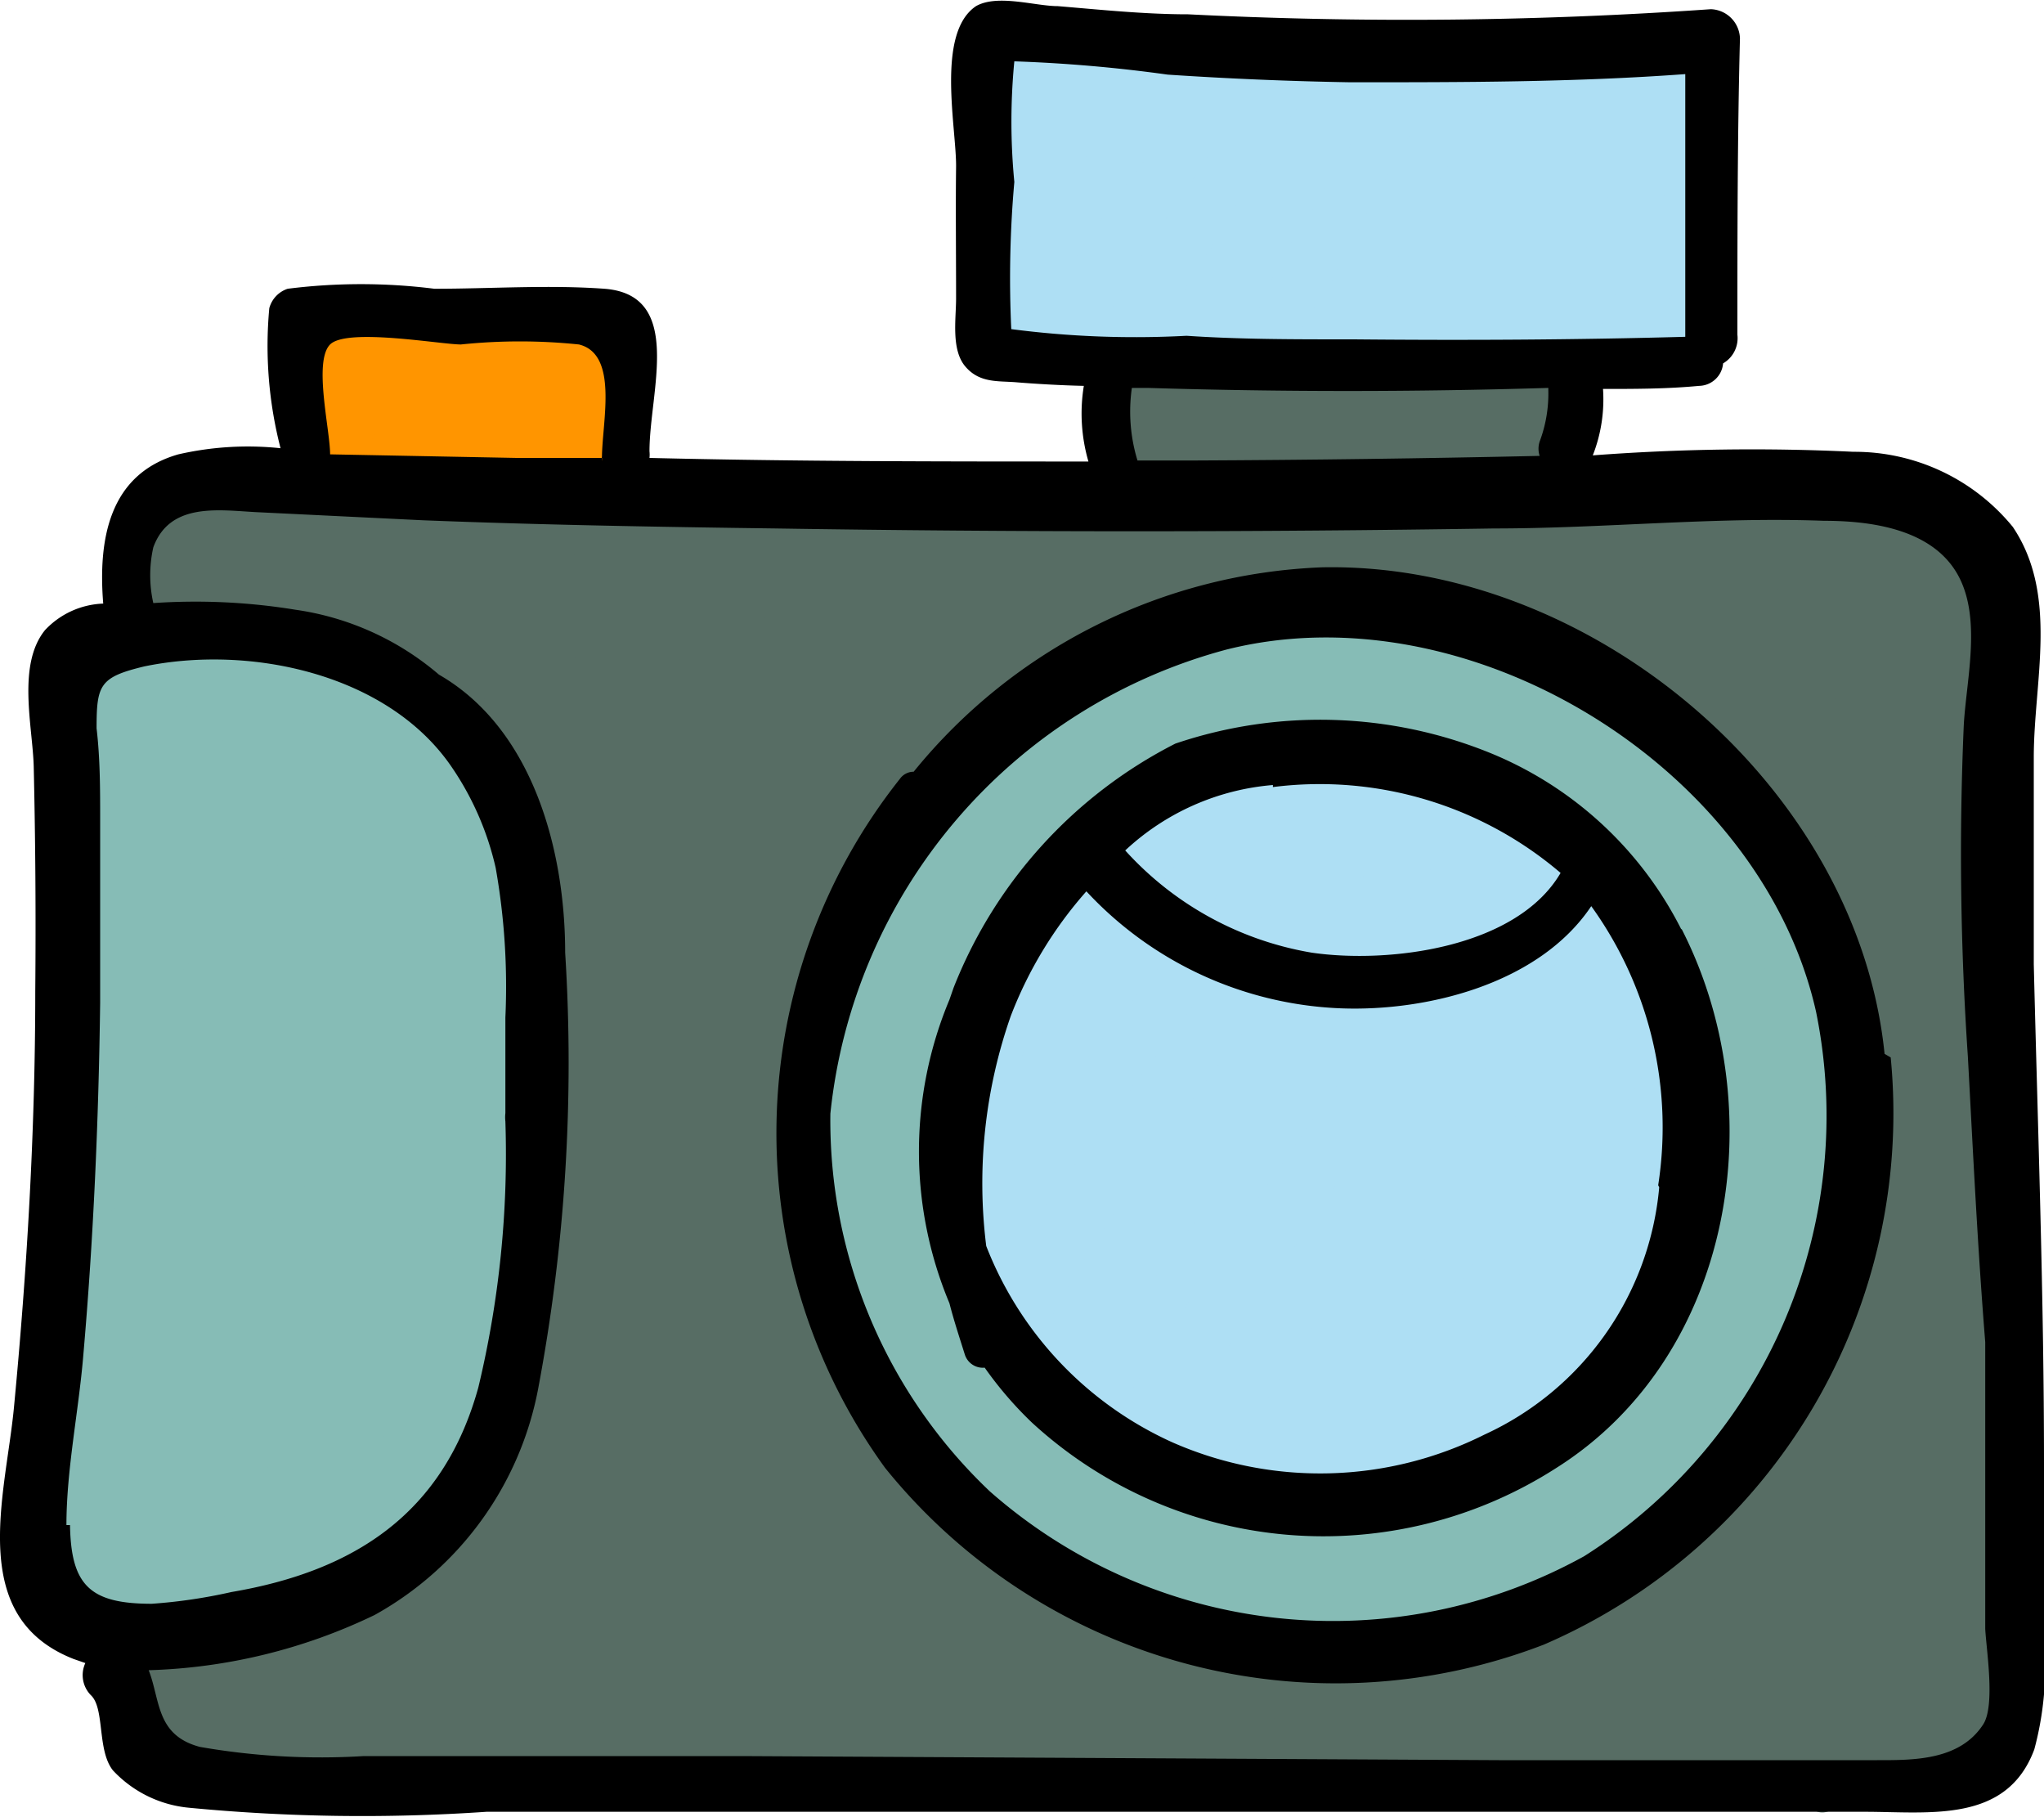 <svg id="레이어_1" data-name="레이어 1" xmlns="http://www.w3.org/2000/svg" viewBox="0 0 40 35.55">
  <defs>
    <style>
      .cls-1, .cls-7 {
        fill: #ff9500;
      }

      .cls-2, .cls-6 {
        fill: #aedff4;
      }

      .cls-3, .cls-8 {
        fill: #576d64;
      }

      .cls-4, .cls-5 {
        fill: #86bcb6;
      }

      .cls-5, .cls-6, .cls-7, .cls-8, .cls-9 {
        fill-rule: evenodd;
      }
    </style>
  </defs>
  <title>1</title>
  <g>
    <rect class="cls-1" x="6.01" y="6.1" width="6.45" height="3.27"/>
    <rect class="cls-2" x="19.29" y="0.7" width="14.03" height="6.14"/>
    <path class="cls-3" d="M2.91,9.48H37.3a2.33,2.33,0,0,1,2.33,2.33V34.4a.28.28,0,0,1-.28.28H2.91a.28.28,0,0,1-.28-.28V9.77A.28.28,0,0,1,2.91,9.48Z"/>
    <rect class="cls-3" x="21.64" y="7.29" width="9.22" height="2.08"/>
    <ellipse class="cls-4" cx="25.96" cy="22.14" rx="10.32" ry="9.98"/>
    <polygon class="cls-5" points="1.3 12.9 1.47 20.26 0.8 27.5 0.63 30.96 1.93 31.74 5.75 31.57 9.65 28.97 10.38 20.5 10.16 15.7 6.81 12.89 3.43 12.23 1.3 12.68 1.3 12.9"/>
    <ellipse class="cls-2" cx="25.9" cy="22.14" rx="7.42" ry="7.18"/>
    <path class="cls-6" d="M23.42,16.88,20.11,21c-.49.61-1.77,1.55-1.29,2.42a.42.42,0,0,0,.77-.23c0-.41.92-1.26,1.17-1.57l1-1.31L24,17.46C24.36,17,23.76,16.46,23.42,16.88Z" transform="translate(0 -1.82)"/>
    <path class="cls-6" d="M26.22,16.6a79.44,79.44,0,0,0-7.73,9.89c-.28.45.44,1,.77.56,2.47-3.35,4.83-6.73,7.54-9.9C27.14,16.76,26.57,16.21,26.22,16.6Z" transform="translate(0 -1.82)"/>
    <path class="cls-6" d="M28.23,16.93c-2.86,3.79-6.17,7.67-8.34,11.91-.22.45.4,1,.75.54,3.06-3.7,5.49-8,8.33-11.91C29.27,17.05,28.55,16.51,28.23,16.93Z" transform="translate(0 -1.82)"/>
    <path class="cls-6" d="M30.15,17.58c-2.93,4-5.88,8-8.47,12.21-.37.6.56,1.09.95.52C25.36,26.23,28,22.1,30.86,18.1,31.16,17.69,30.45,17.17,30.15,17.58Z" transform="translate(0 -1.82)"/>
    <path class="cls-6" d="M31.38,19.28c-2.4,3.67-5,7.26-7.23,11-.34.55.5,1,.86.47,2.55-3.55,4.79-7.38,7.11-11.08C32.42,19.22,31.67,18.82,31.38,19.28Z" transform="translate(0 -1.82)"/>
    <path class="cls-6" d="M32.42,21q-2,3.09-4,6.18c-.44.69-2.28,2.52-1.68,3.39a.48.48,0,0,0,.82,0l0-.06a.38.38,0,0,0,0-.28,10.37,10.37,0,0,1,1.08-1.67l1.46-2.38,2.93-4.76C33.41,21,32.7,20.6,32.42,21Z" transform="translate(0 -1.82)"/>
    <path class="cls-6" d="M32.48,24.3c-.65,1.05-1.32,2.1-2,3.13a12.08,12.08,0,0,0-1.74,2.89c-.12.42.39.59.67.37a11.32,11.32,0,0,0,1.93-2.78c.65-1.05,1.29-2.11,1.92-3.17C33.58,24.23,32.78,23.8,32.48,24.3Z" transform="translate(0 -1.82)"/>
    <path class="cls-6" d="M22.89,2.74c-.62.8-1.22,1.6-1.82,2.41l-.89,1.26a9.25,9.25,0,0,1-.81,1.29.47.47,0,0,0-.29.2A.21.21,0,0,1,19,8a.48.48,0,0,0,.43.7c.75,0,1.22-1.27,1.57-1.78.81-1.18,1.66-2.34,2.53-3.49C23.93,2.92,23.26,2.26,22.89,2.74Z" transform="translate(0 -1.82)"/>
    <path class="cls-6" d="M25.05,2.73c-.63,1-1.28,1.95-1.91,2.93a13.57,13.57,0,0,0-1.63,2.7c-.15.42.43.66.71.39A13.92,13.92,0,0,0,24,6.12l1.85-2.95C26.15,2.67,25.37,2.25,25.05,2.73Z" transform="translate(0 -1.82)"/>
    <path class="cls-6" d="M27.39,3,25.78,5.77a12.72,12.72,0,0,0-1.36,2.61.4.4,0,0,0,.67.37,12.6,12.6,0,0,0,1.52-2.52l1.56-2.85A.45.45,0,0,0,27.39,3Z" transform="translate(0 -1.82)"/>
    <path class="cls-6" d="M29.94,2.78a20.75,20.75,0,0,0-3.21,5.49c-.16.48.57.74.81.32a53.2,53.2,0,0,1,3.11-5.3C30.94,2.89,30.24,2.37,29.94,2.78Z" transform="translate(0 -1.82)"/>
    <path class="cls-6" d="M32,2.85c-1,1.74-2.29,3.7-2.75,5.65a.41.41,0,0,0,.75.29A20.81,20.81,0,0,0,31.32,6c.45-.93.92-1.85,1.41-2.75A.43.43,0,0,0,32,2.85Z" transform="translate(0 -1.82)"/>
    <path class="cls-6" d="M33.14,4.65a25,25,0,0,0-1.92,3.84c-.11.38.45.72.71.39a24,24,0,0,0,2-3.79C34.18,4.57,33.41,4.14,33.14,4.65Z" transform="translate(0 -1.82)"/>
    <path class="cls-5" d="M3.41,14.61,2.22,16.09a7.69,7.69,0,0,0-1.05,1.44c-.14.3.19.73.51.49a7.44,7.44,0,0,0,1.17-1.33L4,15.2C4.35,14.77,3.75,14.18,3.41,14.61Z" transform="translate(0 -1.82)"/>
    <path class="cls-5" d="M5.88,14.62a69.55,69.55,0,0,0-5,6c-.28.43.36.85.7.51a69.69,69.69,0,0,0,4.93-5.9C6.84,14.79,6.24,14.21,5.88,14.62Z" transform="translate(0 -1.82)"/>
    <path class="cls-5" d="M8.09,15.51C6.88,17,5.64,18.55,4.35,20A33.64,33.64,0,0,0,.86,24.1c-.2.34.24.78.57.54A22.6,22.6,0,0,0,5,20.69q1.88-2.28,3.64-4.63C9,15.66,8.42,15.1,8.09,15.51Z" transform="translate(0 -1.82)"/>
    <path class="cls-5" d="M9.23,17.44c-2.67,3.17-5.65,6.17-8.14,9.47-.36.48.24,1.1.68.66A125,125,0,0,0,9.82,18C10.15,17.6,9.57,17,9.23,17.44Z" transform="translate(0 -1.82)"/>
    <path class="cls-5" d="M10.21,20.36C8.64,22.15,7,23.92,5.37,25.65A40.89,40.89,0,0,0,.88,30.38c-.24.36.26.81.61.58a28.38,28.38,0,0,0,4.6-4.63c1.61-1.77,3.2-3.56,4.74-5.38C11.19,20.53,10.58,19.94,10.21,20.36Z" transform="translate(0 -1.82)"/>
    <path class="cls-5" d="M10.31,23.63q-2.45,2.58-4.9,5.14a32.85,32.85,0,0,0-4.36,4.78c-.23.35.26.83.6.58a34.15,34.15,0,0,0,4.48-4.67c1.59-1.76,3.19-3.5,4.8-5.25A.42.42,0,0,0,10.31,23.63Z" transform="translate(0 -1.82)"/>
    <path class="cls-5" d="M9.56,27.82c-.92.91-1.82,1.83-2.69,2.8a11.1,11.1,0,0,0-2.23,2.81c-.14.34.2.82.57.55a15.56,15.56,0,0,0,2.38-2.67c.85-1,1.75-1.92,2.66-2.84C10.68,28,10,27.39,9.56,27.82Z" transform="translate(0 -1.82)"/>
    <path class="cls-5" d="M22.56,14.3c-2.28,2.18-5.16,5-6.32,8-.14.37.41.63.66.36,1.1-1.22,1.88-2.76,2.9-4.05a39.35,39.35,0,0,1,3.35-3.71C23.53,14.49,22.94,13.93,22.56,14.3Z" transform="translate(0 -1.82)"/>
    <path class="cls-5" d="M25.58,13.62l-1.46,1.62a9,9,0,0,0-1.31,1.58c-.19.36.24.81.6.56a8.92,8.92,0,0,0,1.41-1.47l1.45-1.63C26.67,13.82,26,13.17,25.58,13.62Z" transform="translate(0 -1.82)"/>
    <path class="cls-5" d="M28.05,14c-.4.4-.78.81-1.14,1.24A6,6,0,0,0,26,16.53a.43.43,0,0,0,.68.5,11.1,11.1,0,0,0,1-1.25c.34-.41.7-.8,1.08-1.18S28.47,13.57,28.05,14Z" transform="translate(0 -1.82)"/>
    <path class="cls-5" d="M30.07,14.76c-.32.36-.64.72-.93,1.09A3,3,0,0,0,28.42,17a.42.42,0,0,0,.61.45,3.58,3.58,0,0,0,.83-1c.28-.36.57-.7.87-1S30.47,14.33,30.07,14.76Z" transform="translate(0 -1.82)"/>
    <path class="cls-5" d="M32.11,15.92c-.27.28-.53.56-.8.83a3.75,3.75,0,0,0-.72.87.39.39,0,0,0,.54.51,3.33,3.33,0,0,0,.83-.76l.79-.83C33.15,16.12,32.5,15.5,32.11,15.92Z" transform="translate(0 -1.82)"/>
    <path class="cls-5" d="M33.69,17.24c-.33.41-.66.83-1,1.25s-.72.74-.79,1.19c0,.25.18.56.47.45.45-.19.69-.64,1-1l1-1.26C34.67,17.4,34,16.79,33.69,17.24Z" transform="translate(0 -1.82)"/>
    <path class="cls-5" d="M34.74,19l-1.08,1.4a6.65,6.65,0,0,0-.95,1.36c-.12.29.19.72.5.48a14.15,14.15,0,0,0,2.16-2.64C35.71,19.16,35.09,18.56,34.74,19Z" transform="translate(0 -1.82)"/>
    <path class="cls-5" d="M35.81,21.21a17.8,17.8,0,0,0-3,3.9c-.2.38.32.81.63.46,1.07-1.2,1.93-2.56,3-3.76A.44.44,0,0,0,35.81,21.21Z" transform="translate(0 -1.82)"/>
    <path class="cls-5" d="M18,23c-.43.48-.85,1-1.25,1.46a7,7,0,0,0-1.07,1.48.42.42,0,0,0,.67.49A10.25,10.25,0,0,0,17.49,25c.39-.47.78-.93,1.18-1.39S18.4,22.5,18,23Z" transform="translate(0 -1.82)"/>
    <path class="cls-5" d="M17.89,26.55a17.1,17.1,0,0,0-1.34,1.71c-.27.43.35.82.69.5a15.43,15.43,0,0,0,1.36-1.54C19,26.74,18.3,26.06,17.89,26.55Z" transform="translate(0 -1.82)"/>
    <path class="cls-5" d="M20.93,29.92a.46.46,0,0,0-.62.18q-.49.69-1,1.41c-.26.41.4.91.7.51s.71-1,1.06-1.49A.45.45,0,0,0,20.93,29.92Z" transform="translate(0 -1.82)"/>
    <path class="cls-5" d="M22.59,30.8a13.15,13.15,0,0,0-1,1.09,1.88,1.88,0,0,0-.66,1.17.34.34,0,0,0,.44.32c.43-.14.65-.58.93-.91a12,12,0,0,1,1-1C23.65,31,23,30.39,22.59,30.8Z" transform="translate(0 -1.82)"/>
    <path class="cls-5" d="M27.8,31.08c-.4.52-.82,1-1.26,1.52A7.83,7.83,0,0,0,25.31,34a.39.39,0,0,0,.55.52,5.7,5.7,0,0,0,1.33-1.31c.43-.5.84-1,1.24-1.55S28.14,30.64,27.8,31.08Z" transform="translate(0 -1.82)"/>
    <path class="cls-5" d="M36,23.66c-2.51,3.19-5.4,6.17-7.77,9.46-.28.4.35.81.67.49,2.83-2.81,5.19-6.3,7.61-9.47C36.75,23.79,36.25,23.3,36,23.66Z" transform="translate(0 -1.82)"/>
    <path class="cls-5" d="M35.83,26.52c-.83,1-1.64,2.09-2.47,3.13a21.23,21.23,0,0,0-2.18,2.91.38.38,0,0,0,.61.44,23.74,23.74,0,0,0,2.31-3l2.26-3C36.63,26.65,36.12,26.15,35.83,26.52Z" transform="translate(0 -1.82)"/>
    <path class="cls-7" d="M7.18,8.12A12.62,12.62,0,0,0,5.67,10.7c-.18.48.53.67.78.31.54-.79.94-1.68,1.47-2.49C8.22,8.06,7.48,7.67,7.18,8.12Z" transform="translate(0 -1.82)"/>
    <path class="cls-7" d="M8.74,8.12c-.63,1-1.33,2-1.86,3a.43.43,0,0,0,.75.41c.69-1,1.25-2,1.85-3C9.77,8.05,9,7.65,8.74,8.12Z" transform="translate(0 -1.82)"/>
    <path class="cls-7" d="M10.16,8.3c-.24.47-.5.92-.78,1.36a8.18,8.18,0,0,0-.74,1.28c-.15.4.4.56.65.35a4.52,4.52,0,0,0,.89-1.19c.28-.44.53-.9.77-1.36S10.43,7.79,10.16,8.3Z" transform="translate(0 -1.82)"/>
    <path class="cls-7" d="M11.63,8.42a13,13,0,0,0-1.24,2.4.39.39,0,0,0,.66.37,13.34,13.34,0,0,0,1.36-2.34A.45.45,0,0,0,11.63,8.42Z" transform="translate(0 -1.82)"/>
    <path class="cls-8" d="M4,11.88c-.26.4-.53.79-.8,1.18a2.74,2.74,0,0,0-.61,1.2c0,.39.45.54.73.4a3,3,0,0,0,.86-1.06L5,12.42C5.37,11.83,4.4,11.3,4,11.88Z" transform="translate(0 -1.82)"/>
    <path class="cls-8" d="M7.08,11.57a.58.58,0,0,0-.77.23l-.75,1a4.2,4.2,0,0,0-.65,1.07.5.5,0,0,0,.74.54,4.54,4.54,0,0,0,.86-1l.79-1.09A.58.58,0,0,0,7.08,11.57Z" transform="translate(0 -1.82)"/>
    <path class="cls-8" d="M9.14,11.82c-.28.45-.57.9-.88,1.34a6.92,6.92,0,0,0-.9,1.33c-.15.39.23.93.66.63A4.89,4.89,0,0,0,9.1,13.85c.35-.5.67-1,1-1.51S9.51,11.23,9.14,11.82Z" transform="translate(0 -1.82)"/>
    <path class="cls-8" d="M11.55,12.3a13.68,13.68,0,0,0-2.41,4,.49.49,0,0,0,.82.45,12.15,12.15,0,0,0,1.2-1.9c.43-.68.87-1.35,1.34-2S12,11.75,11.55,12.3Z" transform="translate(0 -1.82)"/>
    <path class="cls-8" d="M15.37,11.69q-1.3,1.94-2.64,3.85a32.2,32.2,0,0,0-2.63,3.84.45.45,0,0,0,.72.53,25.54,25.54,0,0,0,2.59-3.67c.92-1.37,1.83-2.74,2.73-4.13C16.45,11.64,15.68,11.23,15.37,11.69Z" transform="translate(0 -1.82)"/>
    <path class="cls-8" d="M22.05,11.25q-1.38,1.65-2.7,3.35a13.14,13.14,0,0,0-2,3c-.18.48.48.7.79.43a16.41,16.41,0,0,0,2.14-2.81q1.23-1.68,2.52-3.33C23.18,11.44,22.47,10.75,22.05,11.25Z" transform="translate(0 -1.82)"/>
    <path class="cls-8" d="M23.36,9.27c-.52.65-1.14,1.23-1.63,1.89-.26.34.09.93.51.63A9.39,9.39,0,0,0,24,9.91C24.4,9.45,23.73,8.81,23.36,9.27Z" transform="translate(0 -1.82)"/>
    <path class="cls-8" d="M26.07,9A28.38,28.38,0,0,0,24,11.22a6.58,6.58,0,0,0-1.52,2.16.45.45,0,0,0,.67.49,10.49,10.49,0,0,0,1.69-2c.61-.74,1.24-1.44,1.91-2.13C27.2,9.25,26.52,8.59,26.07,9Z" transform="translate(0 -1.82)"/>
    <path class="cls-8" d="M28.63,8.94c-.67.75-1.32,1.52-1.95,2.3A12.59,12.59,0,0,0,25,13.52a.49.49,0,0,0,.77.57,22.64,22.64,0,0,0,1.73-2.27c.58-.75,1.18-1.48,1.8-2.2C29.74,9.14,29.05,8.48,28.63,8.94Z" transform="translate(0 -1.82)"/>
    <path class="cls-8" d="M30.53,9.57,29,11.52A7.33,7.33,0,0,0,27.7,13.3c-.14.37.38.72.68.5a7.36,7.36,0,0,0,1.41-1.68l1.43-1.89C31.58,9.75,30.92,9.08,30.53,9.57Z" transform="translate(0 -1.82)"/>
    <path class="cls-8" d="M32.3,11.1a24.57,24.57,0,0,0-2.23,2.75c-.31.51.4,1,.81.59A11.5,11.5,0,0,0,32,13.12L33,11.78C33.4,11.29,32.71,10.61,32.3,11.1Z" transform="translate(0 -1.82)"/>
    <path class="cls-8" d="M35.19,11.35c-.57.64-1.13,1.3-1.67,2a8.83,8.83,0,0,0-1.45,1.95.5.5,0,0,0,.79.58,13.52,13.52,0,0,0,1.48-1.95c.5-.64,1-1.28,1.55-1.9C36.28,11.54,35.61,10.88,35.19,11.35Z" transform="translate(0 -1.82)"/>
    <path class="cls-8" d="M37.35,11.9c-.69.82-1.36,1.64-2,2.48a6.52,6.52,0,0,0-1.51,2.3.43.43,0,0,0,.63.46A7.6,7.6,0,0,0,36.2,15c.6-.81,1.22-1.61,1.85-2.4C38.44,12.09,37.76,11.42,37.35,11.9Z" transform="translate(0 -1.82)"/>
    <path class="cls-8" d="M38.62,14.22c-.64.76-1.29,1.52-1.92,2.29a7.53,7.53,0,0,0-1.51,2.09c-.12.35.33.64.62.46a8.6,8.6,0,0,0,1.72-2q.88-1.09,1.8-2.19C39.72,14.41,39,13.74,38.62,14.22Z" transform="translate(0 -1.82)"/>
    <path class="cls-8" d="M38.86,18.13c-.55.58-1.08,1.19-1.59,1.81A7.22,7.22,0,0,0,36,21.73c-.19.52.51.75.84.47a11.65,11.65,0,0,0,1.31-1.72c.44-.57.9-1.12,1.38-1.67S39.3,17.67,38.86,18.13Z" transform="translate(0 -1.82)"/>
    <path class="cls-8" d="M38.86,22.08A111.38,111.38,0,0,1,29.4,35.73c-.48.61.4,1.45.88.84a105.67,105.67,0,0,0,9.3-14.1A.41.41,0,0,0,38.86,22.08Z" transform="translate(0 -1.82)"/>
    <path class="cls-8" d="M39,26.51c-2.09,3.34-4.33,6.56-6.59,9.78-.42.6.57,1.13,1,.55,2.28-3.19,4.35-6.55,6.33-9.93C40,26.44,39.28,26.05,39,26.51Z" transform="translate(0 -1.82)"/>
    <path class="cls-8" d="M38.77,31.83c-.61.87-1.24,1.73-1.88,2.58a11.48,11.48,0,0,0-1.59,2.23c-.14.35.21.84.59.56a9.64,9.64,0,0,0,1.89-2.27c.63-.87,1.25-1.74,1.85-2.62C40,31.78,39.13,31.33,38.77,31.83Z" transform="translate(0 -1.82)"/>
    <path class="cls-8" d="M28,33.94a15.47,15.47,0,0,0-1,1.26,4.16,4.16,0,0,0-.81,1.39.42.42,0,0,0,.71.39,6.52,6.52,0,0,0,.8-1.19c.3-.43.62-.84.95-1.24S28.4,33.51,28,33.94Z" transform="translate(0 -1.82)"/>
    <path class="cls-8" d="M24.71,34.15l-.94,1.19a6.07,6.07,0,0,0-.86,1.17c-.16.37.24.92.63.61a5.87,5.87,0,0,0,.95-1.1l.92-1.2C25.79,34.33,25.1,33.65,24.71,34.15Z" transform="translate(0 -1.82)"/>
    <path class="cls-8" d="M15.29,25.53c-2.43,3.53-5,7-7.29,10.66-.39.64.59,1.14,1,.55,2.5-3.48,4.67-7.22,7-10.82C16.27,25.48,15.58,25.11,15.29,25.53Z" transform="translate(0 -1.82)"/>
    <path class="cls-8" d="M16.34,28.82c-.82,1.25-1.64,2.49-2.48,3.72a23.11,23.11,0,0,0-2.46,3.73.45.45,0,0,0,.71.53,18.69,18.69,0,0,0,2.47-3.54c.86-1.33,1.7-2.66,2.54-4C17.42,28.76,16.65,28.35,16.34,28.82Z" transform="translate(0 -1.82)"/>
    <path class="cls-8" d="M22.24,33.92c-.32.42-.63.84-.95,1.25a5.1,5.1,0,0,0-.79,1.22.43.43,0,0,0,.64.47,5.27,5.27,0,0,0,.94-1.11L23,34.48C23.32,34.05,22.57,33.48,22.24,33.92Z" transform="translate(0 -1.82)"/>
    <path class="cls-9" d="M40,33.91c0-1.14,0-2.29,0-3.44,0-3.26-.12-6.52-.2-9.78,0-1.35,0-2.7,0-4.05,0-1.5.49-3.17-.41-4.51a4,4,0,0,0-3.12-1.47,41.39,41.39,0,0,0-5.1.07,3,3,0,0,0,.2-1.3c.63,0,1.25,0,1.88-.06a.48.48,0,0,0,.47-.44A.57.57,0,0,0,34,8.37c0-1.93,0-3.87.05-5.8A.59.59,0,0,0,33.48,2a85.17,85.17,0,0,1-10.23.1c-.85,0-1.71-.09-2.55-.16-.44,0-1.18-.24-1.6,0-.79.53-.38,2.39-.39,3.15s0,1.71,0,2.57c0,.4-.1,1,.18,1.33s.64.28,1,.31.87.06,1.32.07a3.36,3.36,0,0,0,.09,1.48c-2.86,0-5.73,0-8.59-.07a.59.59,0,0,0,0-.13c0-1.17.68-3.06-.88-3.18-1.1-.08-2.23,0-3.33,0a11.47,11.47,0,0,0-2.87,0,.55.55,0,0,0-.36.38,8,8,0,0,0,.22,2.74,6.1,6.1,0,0,0-2,.12c-1.37.39-1.57,1.69-1.47,2.92a1.64,1.64,0,0,0-1.14.52c-.55.68-.24,1.89-.22,2.67Q.71,19,.69,21.22c0,2.72-.16,5.45-.42,8.17-.17,1.72-.92,4.07,1.17,4.89l.23.08a.56.56,0,0,0,.12.64c.26.27.11,1.07.42,1.46a2.33,2.33,0,0,0,1.48.73,35.46,35.46,0,0,0,5.83.08l13.48,0,13.49,0c1.28,0,2.78.23,3.32-1.22A6.19,6.19,0,0,0,40,33.91ZM11.78,10.78l-1.67,0-3.65-.07v0c0-.48-.33-1.82,0-2.15s2.17,0,2.56,0a11.15,11.15,0,0,1,2.31,0c.77.19.46,1.48.45,2.19a.28.28,0,0,0,0,.09ZM30.3,9.46a2.66,2.66,0,0,1-.17,1,.45.45,0,0,0,0,.28c-2.26.05-4.51.08-6.77.09h-1.1v0a3.27,3.27,0,0,1-.11-1.42h.31q3.91.12,7.84,0Zm-3.94-1c-1.05,0-2.1,0-3.14-.07a18.79,18.79,0,0,1-3.43-.13,21.27,21.27,0,0,1,.06-2.88,12.23,12.23,0,0,1,0-2.36,28.86,28.86,0,0,1,3,.26c1.2.08,2.39.13,3.58.15,2.19,0,4.37,0,6.55-.16,0,1.71,0,3.43,0,5.14-2.16.06-4.32.07-6.48.05ZM32.91,20c1.81,3.54,1,8.36-2.45,10.54a8.43,8.43,0,0,1-10.26-.88,7.28,7.28,0,0,1-.93-1.08.37.37,0,0,1-.39-.26c-.1-.32-.21-.65-.3-1a7.69,7.69,0,0,1,0-5.94l.08-.23A9.1,9.1,0,0,1,23,16.37a8.84,8.84,0,0,1,6.18.19A7.26,7.26,0,0,1,32.9,20Zm-8-2.78a7.26,7.26,0,0,1,5.63,1.68c-.86,1.47-3.36,1.78-4.87,1.56a6.34,6.34,0,0,1-3.65-2,4.81,4.81,0,0,1,2.89-1.28Zm7.56,7.83a5.9,5.9,0,0,1-3.42,4.84,7.18,7.18,0,0,1-6.11.15,7,7,0,0,1-3.64-3.84,9.89,9.89,0,0,1,.48-4.5,8,8,0,0,1,1.48-2.44,7.17,7.17,0,0,0,5,2.29c1.69.06,3.87-.49,4.88-2a7.4,7.4,0,0,1,1.31,5.46ZM37,22.51A11.32,11.32,0,0,1,30.21,34a11.33,11.33,0,0,1-12.89-3.46,11.15,11.15,0,0,1,.29-13.48.33.33,0,0,1,.27-.14,10.83,10.83,0,0,1,8-4c5.27-.1,10.47,4.29,11,9.52ZM31,32.27A10.16,10.16,0,0,1,19.37,31a10,10,0,0,1-3.12-7.39A10.52,10.52,0,0,1,24,14.53c4.76-1.2,10.47,2.31,11.54,7.09A10.2,10.2,0,0,1,31,32.27ZM1.3,31.66c0-1.09.24-2.23.33-3.32.2-2.29.3-4.6.33-6.9,0-1.19,0-2.38,0-3.58,0-.6,0-1.19-.07-1.79,0-.85.06-1,.93-1.21,2.07-.43,4.75.14,6,1.94a5.75,5.75,0,0,1,.88,2,13.3,13.3,0,0,1,.19,2.93c0,.49,0,1,0,1.51l0,.36a.7.7,0,0,0,0,.16,19.55,19.55,0,0,1-.53,5.21c-.68,2.46-2.42,3.59-4.83,4a10.3,10.3,0,0,1-1.56.23c-1.21,0-1.58-.36-1.6-1.54Zm37.51,3.9c-.46.71-1.37.7-2.08.7l-7.4,0-14.81-.08-7.4,0A13.75,13.75,0,0,1,3.91,36c-.86-.23-.77-.91-1-1.5a10.9,10.9,0,0,0,4.42-1.08A6.43,6.43,0,0,0,10.53,29a34.36,34.36,0,0,0,.53-8.54c0-2-.63-4.38-2.47-5.44a5.51,5.51,0,0,0-2.81-1.27A12.16,12.16,0,0,0,3,13.62a2.49,2.49,0,0,1,0-1.09c.32-.88,1.27-.73,2-.69L8.28,12c2.3.09,4.6.13,6.9.16q7,.11,14.06,0c2.14,0,4.31-.23,6.45-.15.9,0,2.07.15,2.59,1s.2,2.09.15,3a58.38,58.38,0,0,0,.08,6.48c.1,1.85.19,3.73.34,5.59,0,.64,0,1.27,0,1.9,0,1.24,0,2.48,0,3.71C38.87,34.09,39.05,35.19,38.81,35.56Z" transform="translate(0 -1.82)"/>
  </g>
</svg>
